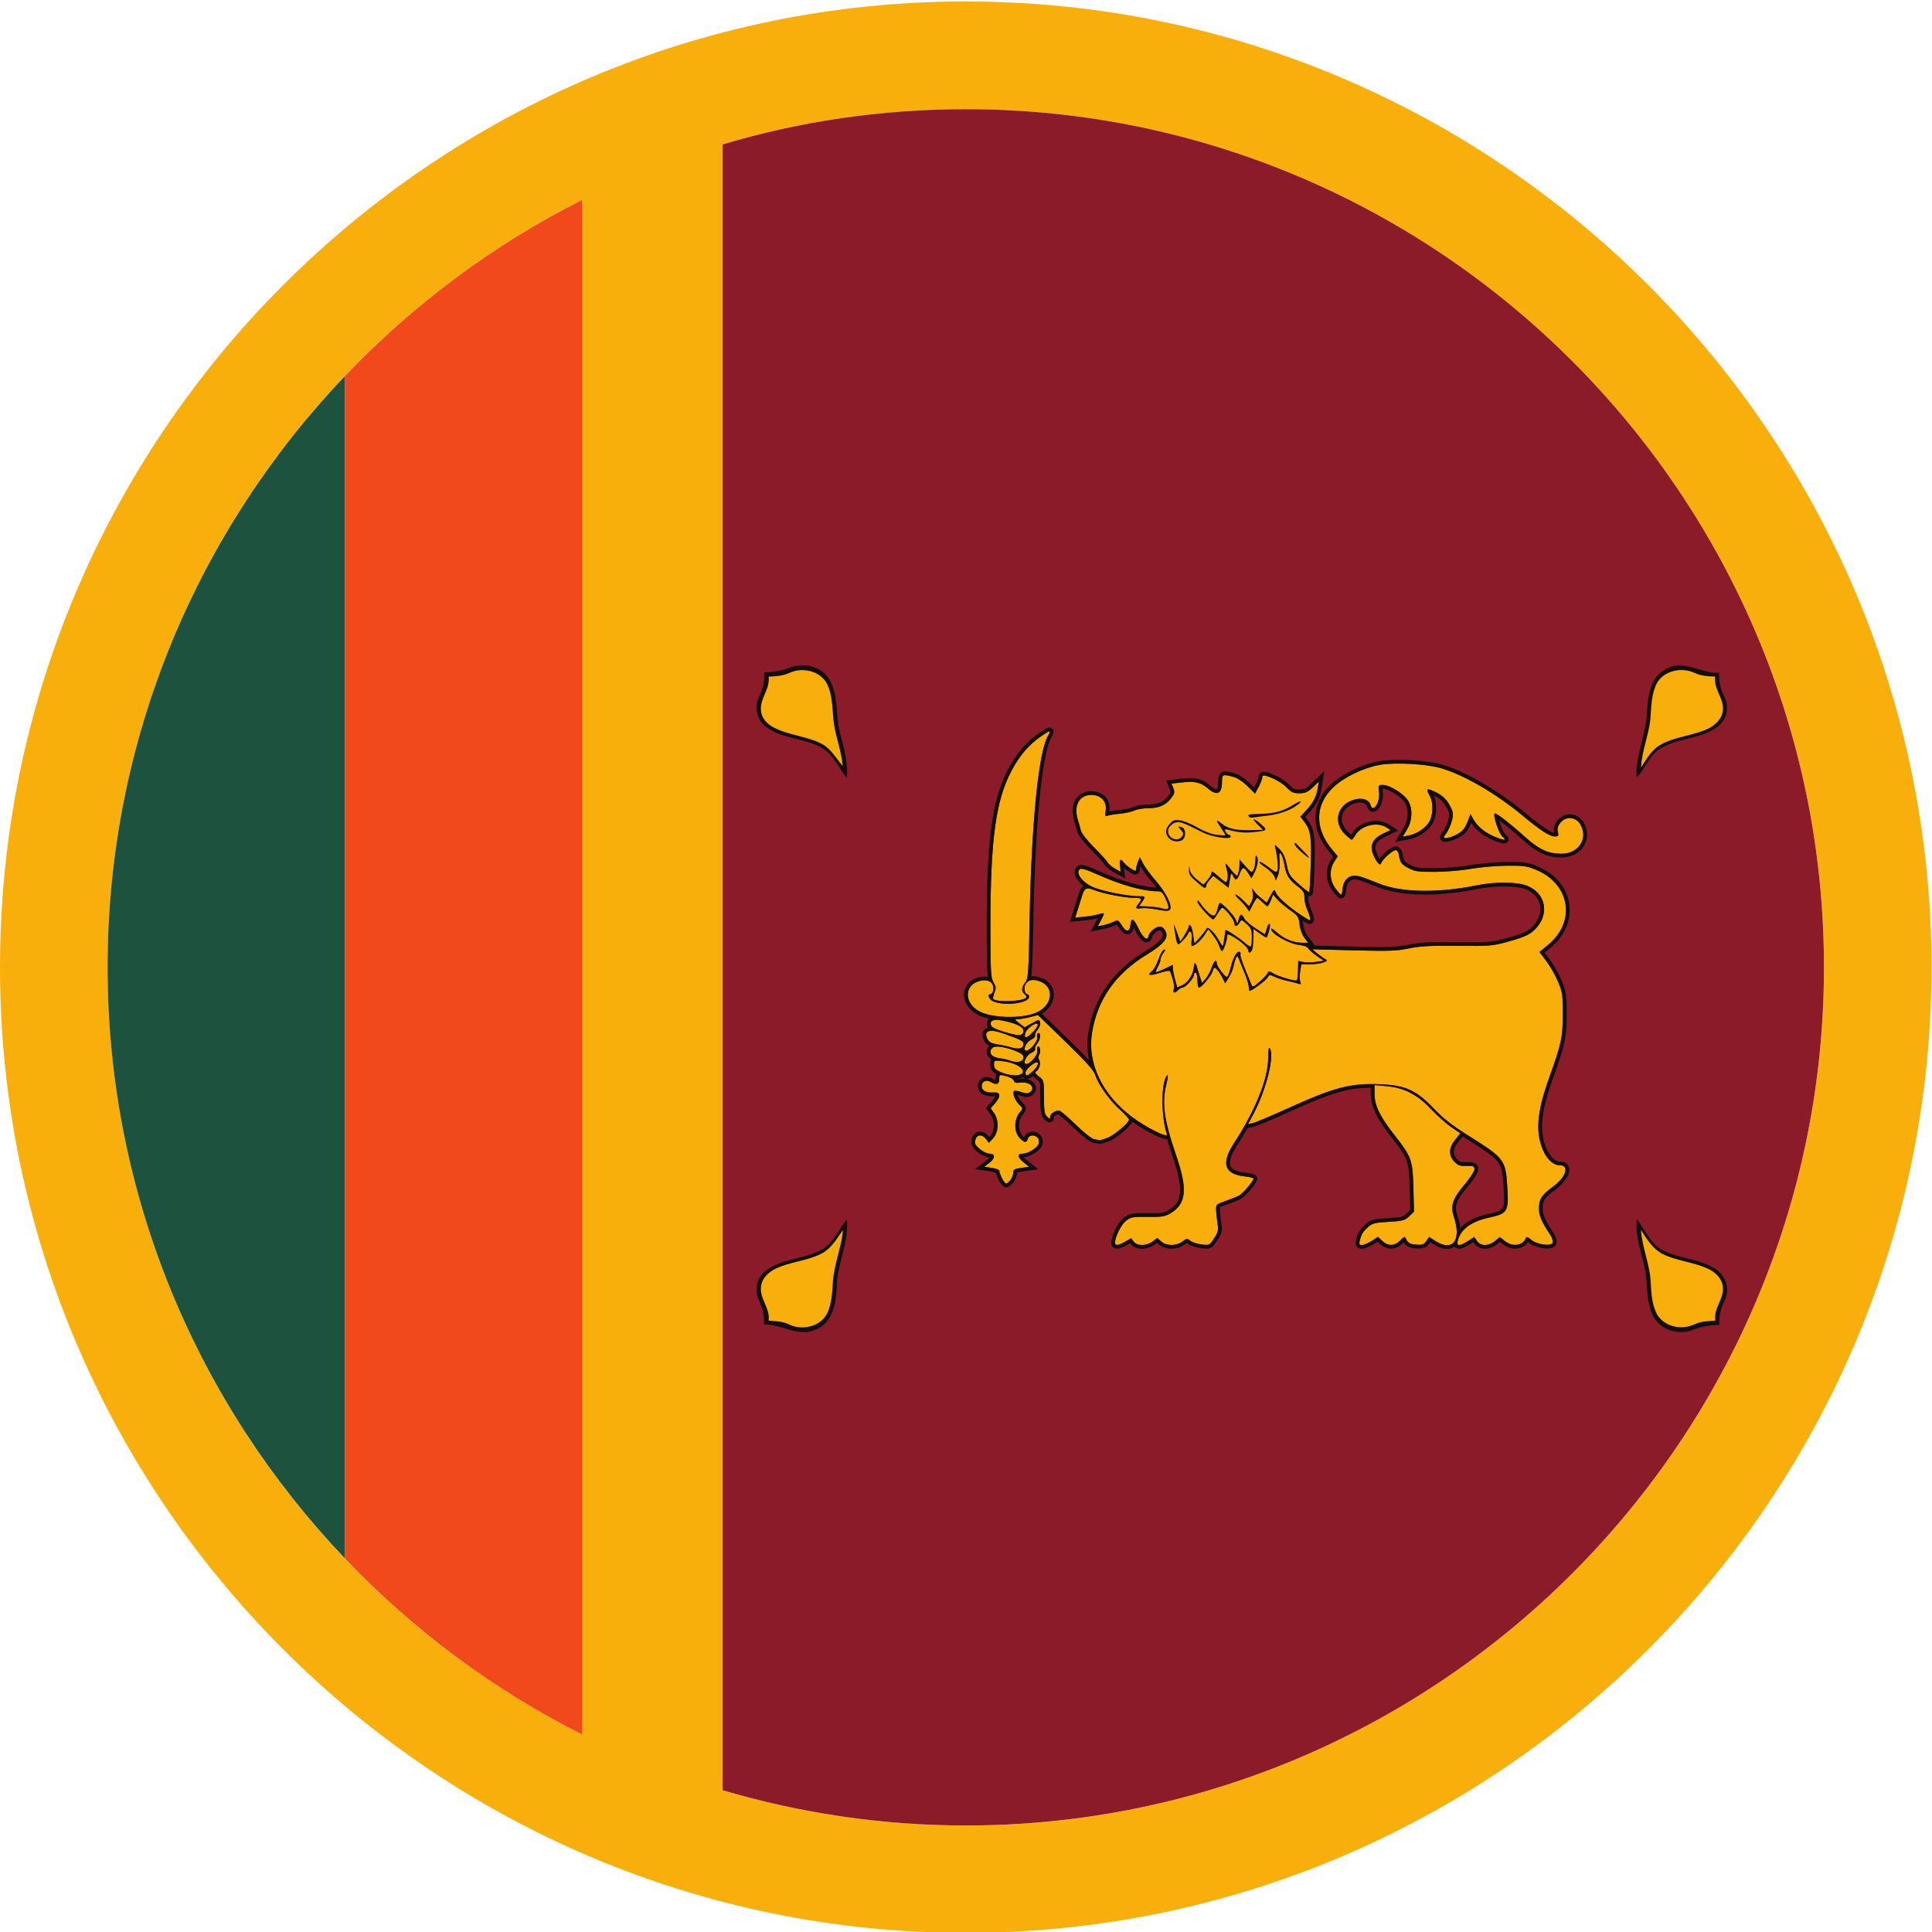 <?xml version="1.0" encoding="UTF-8" standalone="no"?>
<svg
   xmlns:dc="http://purl.org/dc/elements/1.1/"
   xmlns:cc="http://creativecommons.org/ns#"
   xmlns:rdf="http://www.w3.org/1999/02/22-rdf-syntax-ns#"
   xmlns:svg="http://www.w3.org/2000/svg"
   xmlns="http://www.w3.org/2000/svg"
   version="1.1"
   id="svg2"
   xml:space="preserve"
   width="42.667"
   height="42.667"
   viewBox="0 0 42.667 42.667"><defs
     id="defs6" /><g
     id="g10"
     transform="matrix(1.333,0,0,-1.333,0,42.667)"><g
       id="g12"
       transform="scale(0.1)"><path
         d="m 160,17.648 c -13.977,0 -27.496,2.07 -40.285,5.84 V 296.16 c 12.789,3.817 26.308,5.836 40.285,5.836 78.305,0 142.184,-63.848 142.184,-142.168 C 302.184,81.547 238.305,17.648 160,17.648 Z M 17.824,159.828 c 0,55.531 32.105,103.75 78.66,127.16 V 32.703 C 49.93,56.07 17.824,104.336 17.824,159.828 Z M 160,319.84 C 71.879,319.84 0,247.984 0,159.828 0,71.711 71.879,-0.145 160,-0.145 c 88.121,0 160,71.855 160,159.973 0,88.156 -71.879,160.012 -160,160.012"
         style="fill:#f9af0b;fill-opacity:1;fill-rule:nonzero;stroke:none"
         id="path14" /><path
         d="m 160,301.996 c -13.977,0 -27.496,-2.019 -40.285,-5.836 V 23.488 c 12.789,-3.769 26.308,-5.84 40.285,-5.84 78.305,0 142.184,63.898 142.184,142.18 0,78.32 -63.879,142.168 -142.184,142.168"
         style="fill:#8b1b29;fill-opacity:1;fill-rule:evenodd;stroke:none"
         id="path16" /><path
         d="M 57.168,61.859 V 257.813 C 32.824,232.277 17.824,197.766 17.824,159.828 c 0,-37.914 15,-72.437 39.344,-97.969"
         style="fill:#1d523e;fill-opacity:1;fill-rule:evenodd;stroke:none"
         id="path18" /><path
         d="M 57.168,257.813 V 61.859 C 68.453,50.023 81.738,40.105 96.484,32.703 V 286.988 C 81.738,279.57 68.453,269.652 57.168,257.813"
         style="fill:#f1491c;fill-opacity:1;fill-rule:evenodd;stroke:none"
         id="path20" /><path
         d="m 130.816,209.449 c 2.344,0.985 5.473,0.211 6.696,-2.133 1.429,-2.609 0.883,-5.683 1.609,-8.5 0.629,-2.5 1.414,-5.054 1.18,-7.664 -1.281,1.621 -2.137,3.758 -3.938,4.907 -2.894,1.769 -6.621,1.507 -9.383,3.543 -1.539,1.093 -2.089,3.226 -1.281,4.949 0.625,1.304 1.047,2.66 0.891,4.121 1.43,0.051 2.89,0.262 4.226,0.777"
         style="fill:#100f0d;fill-opacity:1;fill-rule:nonzero;stroke:none"
         id="path22" /><path
         d="m 275.992,209.23 c 2.899,1.7 5.793,-0.769 8.828,-0.617 -0.105,-1.449 0.309,-2.847 0.953,-4.195 0.778,-1.656 0.207,-3.676 -1.242,-4.758 -2.871,-2.129 -6.804,-1.762 -9.726,-3.785 -1.664,-1.133 -2.258,-3.262 -3.68,-4.609 -0.207,3.734 1.633,7.148 1.734,10.875 0.157,2.535 0.516,5.8 3.133,7.089"
         style="fill:#11100e;fill-opacity:1;fill-rule:nonzero;stroke:none"
         id="path24" /><path
         d="m 130.758,208.586 c 2.16,1.039 5.207,0.348 6.289,-1.867 1,-2.11 0.805,-4.524 1.152,-6.832 0.406,-2.27 1.207,-4.379 1.41,-6.696 -1.082,1.258 -1.933,2.817 -3.398,3.622 -2.484,1.312 -5.375,1.414 -7.871,2.671 -1.152,0.551 -2.188,1.555 -2.262,2.914 -0.226,1.957 1.563,3.567 1.262,5.586 1.129,0.047 2.332,0.098 3.418,0.602"
         style="fill:#f8af0c;fill-opacity:1;fill-rule:nonzero;stroke:none"
         id="path26" /><path
         d="m 274.605,207.074 c 1.258,1.961 4.106,2.5 6.165,1.512 1.078,-0.504 2.257,-0.555 3.394,-0.602 -0.328,-2.019 1.508,-3.629 1.258,-5.636 -0.106,-1.258 -1.129,-2.262 -2.188,-2.864 -2.492,-1.257 -5.382,-1.359 -7.847,-2.625 -1.61,-0.8 -2.563,-2.41 -3.5,-3.914 0.129,3.016 1.488,5.782 1.59,8.743 0.121,1.812 0.199,3.777 1.128,5.386"
         style="fill:#f8af0c;fill-opacity:1;fill-rule:nonzero;stroke:none"
         id="path28" /><path
         d="m 136.359,113.176 c 1.801,1.148 2.657,3.285 3.938,4.894 0.391,-3.855 -1.641,-7.39 -1.668,-11.254 -0.074,-2.652 -0.727,-5.941 -3.52,-7.031 -2.89,-1.305 -5.656,0.985 -8.57,0.836 0.207,1.395 -0.266,2.809 -0.836,4.109 -0.808,1.672 -0.262,3.86 1.281,4.903 2.758,2.031 6.485,1.824 9.375,3.543"
         style="fill:#11100e;fill-opacity:1;fill-rule:nonzero;stroke:none"
         id="path30" /><path
         d="m 272.707,108.535 c -0.312,3.227 -1.953,6.293 -1.508,9.559 1.297,-1.711 2.129,-3.836 3.996,-4.981 2.868,-1.664 6.446,-1.457 9.18,-3.379 1.531,-1.043 2.227,-3.222 1.426,-4.941 -0.649,-1.348 -1.063,-2.707 -0.957,-4.203 -1.508,-0.051 -2.965,-0.266 -4.34,-0.832 -2.367,-0.941 -5.457,-0.055 -6.629,2.328 -1.035,1.98 -0.934,4.32 -1.168,6.449"
         style="fill:#11100e;fill-opacity:1;fill-rule:nonzero;stroke:none"
         id="path32" /><path
         d="m 136.164,112.422 c 1.59,0.851 2.484,2.461 3.492,3.871 -0.25,-2.973 -1.527,-5.734 -1.679,-8.75 -0.102,-1.664 -0.204,-3.477 -0.93,-5.035 -1.109,-2.211 -4.129,-2.914 -6.289,-1.86 -1.086,0.551 -2.289,0.551 -3.418,0.649 0.301,2.016 -1.488,3.57 -1.262,5.586 0.074,1.211 1.012,2.211 2.063,2.82 2.515,1.352 5.507,1.402 8.023,2.719"
         style="fill:#f8af0c;fill-opacity:1;fill-rule:nonzero;stroke:none"
         id="path34" /><path
         d="m 271.867,116.293 c 0.957,-1.461 1.91,-3.07 3.52,-3.93 2.465,-1.258 5.355,-1.355 7.847,-2.609 1.059,-0.551 2.082,-1.563 2.188,-2.871 0.223,-2.016 -1.586,-3.57 -1.231,-5.586 -1.164,-0.098 -2.343,-0.098 -3.421,-0.594 -2.059,-1.008 -4.875,-0.508 -6.165,1.504 -0.929,1.609 -1.007,3.57 -1.128,5.379 -0.102,2.973 -1.411,5.734 -1.61,8.707"
         style="fill:#f8af0c;fill-opacity:1;fill-rule:nonzero;stroke:none"
         id="path36" /><path
         d="m 186.43,114.383 0.976,0.562 0.418,-0.562 c 0.559,-0.754 2.102,-0.746 3.125,0.015 l 0.781,0.582 0.657,-0.582 c 0.863,-0.765 2.472,-0.765 3.5,-0.003 0.718,0.535 0.816,0.546 1.293,0.14 0.285,-0.246 1.117,-0.519 1.847,-0.613 1.321,-0.176 1.34,-0.164 2.114,0.992 0.648,0.973 0.75,1.363 0.593,2.305 -0.101,0.625 -0.211,1.629 -0.246,2.234 -0.054,1.09 -0.05,1.098 1.539,1.652 0.879,0.305 1.899,0.715 2.262,0.911 0.637,0.343 2.391,2.402 2.391,2.808 0,0.106 -0.688,0.274 -1.524,0.367 -3.328,0.372 -3.89,2.161 -1.726,5.481 3.527,5.414 5.656,10.683 5.672,14.043 0.003,1.5 0.089,2.004 0.285,1.68 0.785,-1.336 -0.625,-6.93 -2.766,-10.946 l -0.859,-1.621 0.82,0.192 c 0.453,0.105 3.109,1.226 5.906,2.492 7.657,3.465 10.285,4.144 15.239,3.937 4.148,-0.176 5.918,-0.984 8.847,-4.058 1.551,-1.629 3.047,-2.793 5.781,-4.504 5.829,-3.649 6.075,-3.965 6.352,-8.254 0.277,-4.348 0.141,-4.586 -3.148,-5.313 -2.809,-0.621 -4.571,-1.929 -5.043,-3.75 -0.254,-0.972 0.277,-1 1.695,-0.09 l 1.039,0.668 0.461,-0.668 c 0.605,-0.875 1.894,-0.878 2.969,-0.007 l 0.808,0.66 0.828,-0.66 c 1.286,-1.024 2.993,-0.774 3.477,0.507 0.094,0.247 0.34,0.165 0.84,-0.269 0.941,-0.816 3.347,-1.164 3.605,-0.523 0.102,0.242 -0.09,0.847 -0.418,1.343 -1.398,2.098 -1.84,3.102 -1.855,4.242 -0.027,1.59 0.449,2.36 2.258,3.653 2.195,1.57 2.875,3.597 1.203,3.597 -1.031,0 -2.071,0.911 -2.735,2.399 -1.347,3.019 -1.082,6.402 0.942,12.039 2.055,5.719 2.281,6.773 2.289,10.602 0.008,3.093 -0.07,3.628 -0.774,5.324 -0.429,1.039 -1.304,2.582 -1.941,3.433 l -1.156,1.543 1.484,1.235 c 4.539,3.761 3.613,9.914 -1.851,12.289 -1.676,0.722 -2.09,0.789 -5.024,0.769 -1.758,-0.011 -4.437,-0.246 -5.953,-0.515 -1.551,-0.278 -4.168,-0.496 -5.965,-0.504 -2.855,-0.012 -3.34,0.058 -4.441,0.644 -1.149,0.61 -1.344,0.899 -1.571,2.313 -0.042,0.289 -0.246,0.578 -0.449,0.64 -0.39,0.125 -2.191,-1.441 -2.457,-2.132 -0.133,-0.34 -0.238,-0.321 -0.625,0.136 -0.258,0.305 -0.613,1 -0.797,1.547 -0.453,1.375 0.106,2.406 1.723,3.184 l 1.258,0.597 -0.742,0.461 c -1.528,0.946 -4.125,0.297 -5.063,-1.265 -0.265,-0.442 -0.558,-0.805 -0.644,-0.805 -0.09,-0.004 -0.594,0.422 -1.125,0.938 -1.969,1.925 -1.293,4.777 1.347,5.648 1.407,0.465 2.649,0.109 2.91,-0.828 0.395,-1.434 1.625,0.449 1.403,2.148 -0.145,1.133 -0.125,1.172 0.66,1.172 1.086,0 3.398,-1.43 4.117,-2.539 0.832,-1.293 0.77,-3.328 -0.144,-4.844 l -0.719,-1.191 0.941,0.191 c 1.375,0.274 2.715,1.129 3.395,2.168 0.715,1.098 0.793,3.235 0.156,4.387 -0.613,1.117 -0.543,1.297 0.367,0.918 1.547,-0.641 2.375,-1.352 2.992,-2.562 0.563,-1.094 0.59,-1.368 0.289,-2.504 -0.187,-0.704 -0.601,-1.625 -0.921,-2.055 -0.5,-0.664 -0.516,-0.774 -0.122,-0.774 0.743,0 2.293,0.7 2.84,1.286 0.282,0.297 0.684,1.023 0.903,1.621 l 0.394,1.078 0.453,-0.824 c 0.645,-1.164 1.891,-2.211 3.414,-2.864 1.633,-0.703 2.317,-0.742 1.461,-0.086 -0.578,0.442 -1.64,3.563 -1.316,3.868 0.187,0.179 2.41,-1.532 4.945,-3.805 2.399,-2.156 3.906,-2.863 6.114,-2.863 2.816,0 4.453,2.453 3.187,4.769 -0.738,1.352 -2.383,1.539 -3.344,0.383 -0.441,-0.531 -0.562,-0.957 -0.433,-1.516 0.16,-0.683 0.097,-0.773 -0.524,-0.773 -0.82,0 -2.433,1.047 -5.297,3.437 -4.371,3.645 -9.679,6.735 -13.511,7.864 -2.461,0.726 -7.715,1.008 -10.215,0.55 -2.707,-0.496 -5.906,-2.042 -7.653,-3.703 -3.089,-2.937 -3.136,-6.847 -0.128,-10.406 l 0.863,-1.019 -0.586,-0.907 c -0.848,-1.32 -0.774,-3.093 0.18,-4.398 0.421,-0.578 0.847,-1.051 0.945,-1.047 0.098,0 0.207,0.367 0.238,0.82 0.086,1.145 0.574,1.91 1.418,2.215 0.762,0.274 1.25,0.145 4.723,-1.242 3.656,-1.461 9.668,-1.559 16.058,-0.27 3.133,0.633 6.829,0.594 8.454,-0.085 2.976,-1.247 3.667,-4.497 1.476,-6.961 -0.945,-1.067 -1.859,-1.5 -4.93,-2.344 -2.336,-0.641 -2.89,-0.684 -8.199,-0.629 -4.539,0.043 -6.168,-0.043 -8.019,-0.43 -2.008,-0.418 -3.246,-0.461 -9.153,-0.312 l -6.828,0.172 0.758,-0.629 c 0.418,-0.344 1.004,-0.77 1.309,-0.942 0.515,-0.297 0.496,-0.336 -0.27,-0.617 -0.449,-0.168 -1.445,-0.305 -2.219,-0.305 h -1.398 l -0.192,-1.191 c -0.101,-0.652 -0.093,-1.418 0.02,-1.699 0.168,-0.41 0.105,-0.469 -0.328,-0.313 -0.297,0.11 -1.117,0.317 -1.824,0.469 -0.711,0.148 -1.664,0.457 -2.121,0.68 -0.766,0.375 -0.852,0.367 -1.137,-0.133 -0.25,-0.449 -2.625,-2.215 -2.973,-2.215 -0.055,0 -0.129,0.34 -0.16,0.758 -0.031,0.414 -0.375,1.5 -0.762,2.406 -0.386,0.906 -0.789,1.899 -0.894,2.199 -0.16,0.457 -0.235,0.481 -0.43,0.141 -0.129,-0.227 -0.316,-0.848 -0.418,-1.379 -0.098,-0.527 -0.457,-1.387 -0.793,-1.91 l -0.609,-0.949 -0.391,0.812 c -0.418,0.871 -1.113,1.774 -1.363,1.774 -0.086,0 -0.231,-0.278 -0.324,-0.618 -0.192,-0.71 -1.84,-2.683 -2.243,-2.683 -0.144,0 -0.265,0.555 -0.265,1.238 0,0.68 -0.133,1.238 -0.293,1.238 -0.16,0 -0.289,-0.175 -0.289,-0.39 0,-0.528 -1.406,-2.086 -1.879,-2.086 -0.207,0 -0.539,-0.188 -0.738,-0.414 -0.52,-0.59 -0.942,-0.508 -0.723,0.14 0.102,0.305 0.035,1.02 -0.148,1.582 -0.184,0.567 -0.379,1.168 -0.434,1.34 -0.07,0.211 -0.574,0.157 -1.641,-0.187 -1.726,-0.551 -2.3,-0.453 -1.418,0.242 0.328,0.254 0.821,1.133 1.098,1.953 0.277,0.82 0.691,1.551 0.914,1.617 0.313,0.098 0.297,-0.019 -0.074,-0.519 -0.262,-0.36 -0.481,-0.836 -0.481,-1.071 0,-0.23 -0.199,-0.777 -0.441,-1.218 -0.242,-0.438 -0.395,-0.84 -0.336,-0.895 0.055,-0.051 0.711,0.199 1.457,0.555 l 1.356,0.652 0.007,-0.582 c 0,-0.32 0.164,-1.164 0.364,-1.875 l 0.355,-1.297 0.922,0.426 c 0.945,0.434 1.84,1.981 1.84,3.18 0,0.59 0.34,0.5 0.476,-0.129 0.043,-0.184 0.254,-0.879 0.473,-1.543 l 0.402,-1.203 0.629,0.761 c 0.348,0.418 0.785,1.239 0.969,1.825 0.32,1.015 0.828,1.449 0.828,0.715 0,-0.532 1.449,-2.438 1.727,-2.274 0.136,0.078 0.406,0.793 0.597,1.59 0.407,1.652 1.055,2.777 1.469,2.535 0.156,-0.094 0.215,-0.269 0.137,-0.394 -0.082,-0.125 0.25,-1.2 0.738,-2.387 0.492,-1.192 0.984,-2.387 1.094,-2.66 0.18,-0.442 0.34,-0.379 1.39,0.55 0.653,0.575 1.247,1.223 1.317,1.434 0.109,0.32 0.254,0.309 0.863,-0.07 0.856,-0.531 3.727,-1.383 3.949,-1.172 0.082,0.078 0.168,0.832 0.192,1.676 l 0.035,1.531 0.824,-0.172 c 0.457,-0.094 1.41,-0.086 2.125,0.016 l 1.297,0.183 -1.156,0.793 c -0.637,0.434 -1.278,1 -1.43,1.25 -0.156,0.274 -0.723,0.5 -1.363,0.555 -1.731,0.148 -4.801,1.867 -4.801,2.691 0,0.157 0.426,-0.105 0.945,-0.582 1.153,-1.054 2.754,-1.718 4.153,-1.718 h 1.043 l -0.645,0.859 c -0.371,0.496 -0.707,1.434 -0.785,2.203 -0.125,1.231 -0.254,1.426 -1.539,2.32 -0.77,0.536 -1.727,1.34 -2.121,1.786 l -0.723,0.808 -0.367,-0.961 c -0.203,-0.527 -0.449,-0.965 -0.547,-0.965 -0.101,0 -0.488,0.313 -0.863,0.692 -0.379,0.375 -0.762,0.683 -0.852,0.683 -0.093,-0.004 -0.426,-0.511 -0.738,-1.132 l -0.57,-1.129 -0.446,0.652 c -0.242,0.355 -0.816,0.988 -1.273,1.406 -0.457,0.414 -0.699,0.754 -0.535,0.754 0.164,0 0.73,-0.43 1.258,-0.961 l 0.957,-0.965 0.39,0.707 c 0.235,0.418 0.321,1.063 0.215,1.582 -0.152,0.758 -0.133,0.801 0.16,0.329 0.184,-0.305 0.746,-0.883 1.246,-1.29 l 0.91,-0.742 0.629,1.153 c 0.629,1.148 0.633,1.148 0.918,0.464 0.379,-0.914 3.137,-3.175 5.481,-4.496 0.363,-0.203 0.211,0.496 -0.457,2.106 -0.18,0.426 -0.321,1.195 -0.321,1.707 0,0.762 -0.222,1.101 -1.195,1.84 -1.402,1.07 -1.855,1.828 -2.121,3.554 -0.109,0.696 -0.355,1.473 -0.547,1.727 -0.289,0.371 -0.336,0.16 -0.258,-1.133 0.051,-0.875 -0.062,-1.961 -0.254,-2.414 l -0.343,-0.828 -0.27,0.687 c -0.148,0.379 -0.797,1.04 -1.445,1.465 -0.652,0.426 -1.106,0.844 -1.016,0.934 0.094,0.086 0.762,-0.301 1.485,-0.863 1.101,-0.856 1.347,-0.95 1.5,-0.571 0.179,0.442 0,2.367 -0.348,3.715 -0.172,0.672 -0.156,0.668 0.672,-0.16 0.609,-0.613 0.949,-1.344 1.211,-2.613 0.332,-1.617 0.5,-1.887 1.996,-3.2 0.898,-0.789 1.68,-1.39 1.738,-1.335 0.055,0.054 0.168,2.093 0.25,4.531 0.156,4.676 -0.019,5.789 -1.144,7.234 l -0.578,0.742 0.906,0.981 c 1.187,1.281 1.734,2.305 1.969,3.707 l 0.191,1.137 -1.024,-0.973 c -0.843,-0.793 -1.242,-0.973 -2.218,-0.973 -0.961,0 -1.34,0.164 -1.989,0.856 -0.781,0.832 -2.16,1.629 -3.488,2.019 -0.492,0.145 -0.656,0.082 -0.656,-0.25 0,-0.246 -0.27,-0.945 -0.602,-1.562 l -0.601,-1.117 -1.262,1.246 c -0.773,0.765 -1.691,1.363 -2.375,1.543 -1.746,0.457 -1.84,0.41 -1.84,-0.887 0,-1.977 -0.844,-2.344 -2.359,-1.031 -1.156,1 -2.113,1.218 -4.305,0.976 l -1.695,-0.187 0.305,-0.762 c 0.253,-0.641 0.199,-0.91 -0.348,-1.633 -0.883,-1.176 -2.031,-1.683 -3.801,-1.683 -0.816,0 -1.836,-0.172 -2.266,-0.375 -0.433,-0.207 -1.503,-0.446 -2.382,-0.532 -0.879,-0.082 -1.817,-0.23 -2.082,-0.332 -0.418,-0.156 -0.461,-0.027 -0.328,0.918 0.203,1.45 -0.809,2.52 -2.387,2.52 -2.047,0 -2.988,-1.832 -2.188,-4.246 0.153,-0.465 0.356,-1.196 0.45,-1.629 0.093,-0.445 1.015,-1.633 2.144,-2.762 1.09,-1.09 2.117,-2.223 2.285,-2.519 0.172,-0.297 0.731,-0.77 1.242,-1.055 l 0.934,-0.52 -0.121,1 c -0.137,1.098 0.101,1.27 0.687,0.496 0.207,-0.277 0.739,-0.722 1.176,-0.996 0.695,-0.425 0.801,-0.433 0.801,-0.062 0,0.234 0.141,0.773 0.312,1.199 l 0.317,0.774 0.543,-1.051 c 0.301,-0.582 1.273,-1.899 2.164,-2.93 1.726,-2 2.777,-4.234 2.234,-4.746 -0.218,-0.211 -0.816,-0.195 -2.051,0.055 -0.957,0.191 -2.14,0.293 -2.628,0.226 -1,-0.14 -1.079,-0.012 -0.465,0.758 0.648,0.813 0.547,0.949 -0.731,0.949 -1.472,0 -5.136,0.707 -6.543,1.262 -1.367,0.543 -1.683,0.406 -2.086,-0.891 -0.179,-0.582 -0.511,-1.64 -0.734,-2.347 l -0.41,-1.289 1.48,0.14 c 0.813,0.078 1.86,0.258 2.325,0.399 0.464,0.136 0.89,0.211 0.941,0.164 0.051,-0.051 -0.156,-0.555 -0.461,-1.121 l -0.555,-1.032 0.922,0.192 c 0.508,0.101 1.27,0.355 1.695,0.558 0.743,0.36 0.801,0.332 1.383,-0.601 0.719,-1.156 1.293,-1.11 1.422,0.113 0.133,1.266 0.547,1.078 1.328,-0.598 0.754,-1.609 1.535,-2.175 1.688,-1.222 0.047,0.316 0.453,0.832 0.898,1.144 0.903,0.637 1.578,0.446 1.969,-0.55 0.402,-1.032 -0.496,-2.094 -3.109,-3.676 -5.235,-3.172 -8.278,-7.512 -9.145,-13.043 -0.781,-4.988 1.664,-10.145 6.574,-13.848 2.348,-1.769 6.078,-3.64 5.84,-2.926 -1.004,3.028 -0.973,8.813 0.059,9.786 0.152,0.148 0.101,-0.458 -0.117,-1.34 -0.821,-3.293 -0.465,-5.914 1.632,-12.063 1.895,-5.558 1.633,-7.937 -1.05,-9.508 -0.864,-0.504 -1.418,-0.586 -3.735,-0.558 -2.515,0.031 -2.789,-0.02 -3.594,-0.664 -0.785,-0.625 -1.796,-2.672 -1.796,-3.625 0,-0.52 0.574,-0.453 1.703,0.203 v 0"
         style="fill:#f9af0b;fill-opacity:1;fill-rule:nonzero;stroke:none"
         id="path38" /><path
         d="m 227.246,114.492 1.055,0.68 0.715,-0.68 c 0.937,-0.887 2.035,-0.867 2.937,0.055 0.395,0.402 0.746,0.68 0.785,0.617 0.039,-0.059 0.215,-0.355 0.391,-0.66 0.223,-0.383 0.68,-0.574 1.508,-0.633 0.996,-0.07 1.265,0.024 1.66,0.598 l 0.473,0.683 1.039,-0.668 c 2.839,-1.828 4.355,0.09 3.086,3.907 -0.645,1.941 -0.29,3.031 1.793,5.5 0.875,1.043 1.593,2.156 1.597,2.472 0,0.504 -0.164,0.575 -1.332,0.551 -1.117,-0.023 -1.445,0.098 -2.035,0.742 -0.957,1.055 -0.898,2.262 0.172,3.602 l 0.855,1.07 -1.519,1.027 c -0.832,0.567 -2.336,1.907 -3.34,2.977 -2.258,2.406 -4.477,3.547 -7.402,3.805 l -1.961,0.176 0.004,-1.485 c 0.003,-1.91 0.902,-3.75 3.347,-6.863 2.785,-3.543 2.981,-4.09 3.09,-8.719 l 0.098,-3.91 -0.805,-0.766 c -0.73,-0.691 -1.059,-0.781 -3.406,-0.914 -2.235,-0.129 -2.703,-0.246 -3.36,-0.828 -0.871,-0.769 -1.132,-1.187 -1.402,-2.254 -0.156,-0.625 -0.094,-0.758 0.356,-0.758 0.3,0 1.019,0.305 1.601,0.676 v 0"
         style="fill:#f9af0b;fill-opacity:1;fill-rule:nonzero;stroke:none"
         id="path40" /><path
         d="m 167.422,124.609 c 0.25,0.336 0.449,0.879 0.449,1.207 0,0.493 0.223,0.625 1.313,0.782 l 1.304,0.183 -0.871,0.696 c -1.035,0.828 -1.133,1.472 -0.219,1.472 0.911,0 2.454,0.946 2.688,1.645 0.105,0.328 0.039,0.761 -0.156,0.984 -0.512,0.582 -1.469,0.492 -1.649,-0.152 -0.191,-0.692 -0.511,-0.696 -1.238,-0.004 -1.094,1.031 -1.117,3.176 -0.051,4.426 0.504,0.586 0.5,0.625 -0.144,1.234 -0.688,0.652 -1.18,1.945 -0.856,2.254 0.102,0.098 0.649,0.019 1.211,-0.176 0.801,-0.273 1.113,-0.277 1.445,-0.019 0.997,0.785 -0.085,1.797 -1.683,1.574 -0.645,-0.09 -0.914,0 -1.004,0.332 -0.07,0.254 -0.637,0.586 -1.27,0.746 -1.132,0.285 -1.14,0.281 -1.14,-0.496 0,-0.859 -0.492,-1.02 -1.418,-0.473 -0.758,0.449 -1.488,0.102 -1.488,-0.703 0,-0.75 0.753,-1.121 2.105,-1.031 1.035,0.066 1.074,-0.707 0.09,-1.813 l -0.707,-0.797 0.558,-0.808 c 0.832,-1.192 0.762,-3.176 -0.144,-4.16 l -0.711,-0.774 -0.469,0.621 c -0.648,0.86 -1.535,0.801 -1.777,-0.117 -0.16,-0.601 -0.031,-0.875 0.723,-1.512 0.507,-0.429 1.246,-0.781 1.64,-0.781 0.985,0 0.945,-0.769 -0.074,-1.551 l -0.801,-0.613 1.235,-0.191 c 0.679,-0.106 1.238,-0.301 1.238,-0.438 0,-0.527 0.855,-2.16 1.129,-2.16 0.16,0 0.492,0.277 0.742,0.613 v 0"
         style="fill:#f9af0b;fill-opacity:1;fill-rule:nonzero;stroke:none"
         id="path42" /><path
         d="m 183.5,131.578 c 1.121,0.442 3.551,2.496 3.551,3.008 0,0.156 -0.672,0.894 -1.492,1.637 -1.723,1.558 -3.598,4.183 -4.082,5.722 -0.254,0.797 -1.481,2.168 -4.926,5.516 l -4.59,4.449 -1.32,-0.336 c -0.727,-0.183 -1.618,-0.34 -1.973,-0.344 -0.617,-0.011 -0.605,-0.046 0.215,-0.679 l 0.863,-0.668 1.211,0.672 c 1.172,0.652 1.215,0.656 1.359,0.129 0.086,-0.305 -0.097,-0.836 -0.421,-1.227 -0.317,-0.379 -0.497,-0.809 -0.399,-0.957 0.094,-0.145 -0.207,-0.449 -0.672,-0.68 -0.859,-0.422 -1.461,-1.808 -0.777,-1.808 0.609,0 1.957,1.664 1.805,2.226 -0.082,0.289 -0.043,0.582 0.082,0.657 0.527,0.308 0.496,-0.997 -0.039,-1.641 -0.317,-0.379 -0.497,-0.809 -0.399,-0.953 0.094,-0.149 -0.207,-0.453 -0.672,-0.68 -0.855,-0.422 -1.461,-1.812 -0.785,-1.812 0.66,0 1.984,1.589 1.82,2.183 -0.086,0.313 -0.05,0.629 0.075,0.703 0.355,0.207 0.546,-0.824 0.246,-1.332 -0.16,-0.269 -0.157,-0.636 0.004,-0.929 0.296,-0.532 -0.004,-1.551 -0.543,-1.868 -0.235,-0.136 -0.078,-0.406 0.488,-0.828 0.812,-0.617 0.828,-0.679 0.828,-3.394 0,-2.27 0.094,-2.856 0.508,-3.25 0.469,-0.446 0.512,-0.446 0.512,-0.02 0,0.461 0.812,1.031 1.48,1.031 0.195,0 1.426,-1.042 2.731,-2.312 1.312,-1.281 2.683,-2.371 3.074,-2.441 0.386,-0.071 0.804,-0.141 0.929,-0.164 0.125,-0.02 0.715,0.156 1.309,0.39 v 0"
         style="fill:#f9af0b;fill-opacity:1;fill-rule:nonzero;stroke:none"
         id="path44" /><path
         d="m 169.473,142.555 c 0,0.73 -1.508,1.511 -3.317,1.715 -1.457,0.164 -1.476,0.152 -1.476,-0.575 0,-0.601 0.226,-0.84 1.23,-1.277 1.617,-0.703 3.563,-0.629 3.563,0.137 v 0"
         style="fill:#f9af0b;fill-opacity:1;fill-rule:nonzero;stroke:none"
         id="path46" /><path
         d="m 171.125,142.621 c 0.734,0.668 1.086,1.461 0.641,1.461 -0.508,0 -1.86,-1.211 -1.86,-1.668 0,-0.715 0.25,-0.672 1.219,0.207 v 0"
         style="fill:#f9af0b;fill-opacity:1;fill-rule:nonzero;stroke:none"
         id="path48" /><path
         d="m 169.559,144.785 c 0.058,0.41 -0.196,0.688 -0.961,1.031 -1.649,0.747 -3.621,1.09 -4.098,0.719 -0.875,-0.687 -0.293,-1.613 1.121,-1.777 0.57,-0.067 1.344,-0.242 1.719,-0.387 1.086,-0.422 2.121,-0.23 2.219,0.414"
         style="fill:#f9af0b;fill-opacity:1;fill-rule:nonzero;stroke:none"
         id="path50" /><path
         d="m 169.559,146.992 c 0.086,0.59 -0.289,0.801 -3.364,1.883 -2.293,0.809 -3.308,0.426 -2.574,-0.965 0.254,-0.484 0.684,-0.707 1.645,-0.851 0.714,-0.11 1.691,-0.317 2.172,-0.465 1.281,-0.399 2.019,-0.258 2.121,0.398 v 0"
         style="fill:#f9af0b;fill-opacity:1;fill-rule:nonzero;stroke:none"
         id="path52" /><path
         d="m 171.098,149.066 c 0.461,0.469 0.84,1.024 0.84,1.231 0,0.676 -1.829,-0.52 -2.063,-1.344 -0.281,-0.992 0.172,-0.949 1.223,0.113 v 0"
         style="fill:#f9af0b;fill-opacity:1;fill-rule:nonzero;stroke:none"
         id="path54" /><path
         d="m 169.559,149.203 c 0.097,0.672 -1.016,1.277 -3.207,1.742 -1.61,0.344 -2.321,0.149 -2.2,-0.597 0.067,-0.41 0.602,-0.707 2.121,-1.184 2.434,-0.758 3.165,-0.75 3.286,0.039 v 0"
         style="fill:#f9af0b;fill-opacity:1;fill-rule:nonzero;stroke:none"
         id="path56" /><path
         d="m 171.703,152.324 c 2.809,1.25 3.051,4.406 0.402,5.235 -1.101,0.343 -1.8,0.16 -2.222,-0.586 -0.324,-0.571 -0.11,-1.61 0.332,-1.61 0.148,0 0.273,-0.191 0.273,-0.425 0,-1.094 -4.293,-1.59 -6.05,-0.7 -0.622,0.313 -0.887,1.125 -0.375,1.125 0.386,0 0.652,0.828 0.453,1.414 -0.266,0.801 -1.071,1.078 -2.239,0.774 -2.632,-0.692 -2.558,-3.785 0.121,-5.098 2.2,-1.078 7.02,-1.144 9.305,-0.129 v 0"
         style="fill:#f9af0b;fill-opacity:1;fill-rule:nonzero;stroke:none"
         id="path58" /><path
         d="m 169.953,154.75 c 0.164,0.156 0.094,0.391 -0.18,0.605 -0.597,0.469 -0.566,1.168 0.09,1.969 0.492,0.602 0.555,1.5 0.723,10.563 0.293,15.617 1.453,27.367 2.984,30.183 0.61,1.121 0.524,1.125 -1.05,0.055 -2.032,-1.379 -3.575,-3.176 -4.942,-5.75 -2.586,-4.859 -3.484,-11.395 -3.484,-25.344 0,-7.922 0.054,-8.961 0.508,-9.703 0.425,-0.707 0.449,-0.969 0.148,-1.726 -0.195,-0.489 -0.281,-0.957 -0.195,-1.039 0.578,-0.547 4.781,-0.403 5.398,0.187 v 0"
         style="fill:#f9af0b;fill-opacity:1;fill-rule:nonzero;stroke:none"
         id="path60" /><path
         d="m 193.566,169.645 c 0.086,0.136 -0.109,0.816 -0.433,1.511 -0.508,1.09 -0.711,1.27 -1.438,1.27 -2.265,0 -5.91,1.012 -9.664,2.687 -2.172,0.965 -2.922,1.188 -3.179,0.942 -0.664,-0.629 0.437,-2.121 2.148,-2.903 1.516,-0.695 5.75,-1.55 7.684,-1.55 1.121,0 1.148,-0.051 0.507,-0.973 l -0.468,-0.68 1.269,-0.031 c 0.696,-0.02 1.66,-0.129 2.141,-0.242 1.246,-0.301 1.258,-0.301 1.433,-0.031 v 0"
         style="fill:#f9af0b;fill-opacity:1;fill-rule:nonzero;stroke:none"
         id="path62" /><path
         d="m 206.805,162.605 c 0,0.407 -1.188,1.5 -2.387,2.204 -0.941,0.554 -1.098,0.57 -1.102,0.121 -0.003,-0.688 -0.613,-2.41 -0.851,-2.41 -0.137,0 -0.336,0.335 -0.445,0.75 -0.11,0.41 -0.567,1.218 -1.016,1.8 l -0.816,1.051 -0.637,-0.973 c -0.594,-0.91 -1.625,-1.804 -2.082,-1.804 -0.11,0 -0.129,0.48 -0.047,1.066 0.09,0.637 0.023,1.141 -0.172,1.254 -0.18,0.106 -0.324,0.07 -0.324,-0.078 0,-0.344 -1.43,-1.965 -1.731,-1.965 -0.125,0 -0.297,0.465 -0.386,1.031 -0.09,0.567 -0.239,1.465 -0.336,1.996 -0.094,0.528 0.109,0.168 0.453,-0.8 l 0.625,-1.758 0.687,1.07 c 0.375,0.594 0.688,1.238 0.688,1.434 0,0.199 0.129,0.289 0.285,0.195 0.152,-0.09 0.367,-0.801 0.477,-1.574 l 0.199,-1.414 0.754,0.828 c 0.414,0.457 0.902,1.066 1.082,1.355 0.32,0.516 0.34,0.516 0.972,-0.023 0.36,-0.305 0.907,-1.027 1.223,-1.609 0.312,-0.582 0.609,-1.016 0.664,-0.965 0.051,0.054 0.164,0.652 0.254,1.336 0.09,0.679 0.168,1.261 0.176,1.293 0.047,0.168 2.273,-1.282 3.101,-2.016 0.528,-0.469 1.032,-0.789 1.117,-0.711 0.086,0.082 0.157,0.777 0.157,1.547 0,1.195 -0.125,1.512 -0.856,2.168 -0.84,0.75 -0.863,0.754 -1.172,0.203 -0.406,-0.711 -0.879,-0.723 -0.879,-0.019 0,0.511 -1.585,2.488 -1.996,2.488 -0.109,0 -0.441,-0.434 -0.742,-0.965 -0.301,-0.531 -0.625,-0.961 -0.722,-0.961 -0.407,0.004 -2.641,2.492 -2.641,2.941 0,0.36 0.152,0.27 0.543,-0.328 0.301,-0.457 0.894,-1.133 1.32,-1.508 0.871,-0.757 1.188,-0.574 1.524,0.887 0.093,0.418 0.261,0.758 0.367,0.758 0.371,0 2.316,-2.066 2.594,-2.754 l 0.273,-0.687 0.207,0.757 c 0.254,0.926 0.535,0.961 0.941,0.118 0.168,-0.356 1.008,-1.086 1.864,-1.629 l 1.554,-0.992 0.313,0.996 c 0.172,0.546 0.398,0.859 0.504,0.699 0.156,-0.242 -0.246,-1.891 -0.551,-2.246 -0.047,-0.051 -0.551,0.242 -1.117,0.652 l -1.039,0.75 -0.004,-1.34 c 0,-0.738 -0.082,-1.621 -0.18,-1.961 -0.187,-0.664 -0.687,-0.851 -0.687,-0.258 v 0"
         style="fill:#100f0d;fill-opacity:1;fill-rule:nonzero;stroke:none"
         id="path64" /><path
         d="m 199.059,173.285 c -1.848,1.543 -2.129,1.895 -2.086,2.625 l 0.043,0.781 0.121,-0.753 c 0.066,-0.438 0.558,-1.094 1.179,-1.579 l 1.063,-0.828 0.652,0.754 c 0.36,0.414 0.657,0.906 0.664,1.098 0.016,0.492 0.102,0.453 1.352,-0.633 1.113,-0.965 1.129,-0.969 1.297,-0.344 0.09,0.348 0.058,1.004 -0.074,1.457 -0.364,1.246 -0.293,1.434 0.257,0.68 0.274,-0.371 0.715,-0.902 0.981,-1.176 0.461,-0.472 0.488,-0.465 0.656,0.141 0.102,0.347 0.184,0.984 0.184,1.414 l 0.004,0.781 1.003,-1.133 c 0.934,-1.062 1.024,-1.101 1.309,-0.593 0.168,0.296 0.305,1.011 0.309,1.589 0.004,0.747 0.082,0.934 0.269,0.649 0.321,-0.473 0.098,-1.766 -0.484,-2.863 l -0.422,-0.793 -0.551,0.859 c -0.707,1.098 -0.941,1.082 -1.39,-0.105 -0.43,-1.118 -0.707,-1.204 -1.125,-0.344 -0.27,0.558 -0.321,0.492 -0.512,-0.68 l -0.211,-1.301 -1.274,0.989 -1.277,0.988 -0.57,-0.652 c -0.317,-0.356 -0.578,-0.805 -0.582,-0.993 -0.012,-0.41 -0.321,-0.425 -0.785,-0.035 v 0"
         style="fill:#100f0d;fill-opacity:1;fill-rule:nonzero;stroke:none"
         id="path66" /><path
         d="m 215.484,179.031 c -0.671,0.606 -1.132,1.184 -1.027,1.282 0.106,0.101 0.227,0.132 0.266,0.066 0.039,-0.066 0.59,-0.645 1.222,-1.285 1.453,-1.477 1.153,-1.516 -0.461,-0.063 v 0"
         style="fill:#100f0d;fill-opacity:1;fill-rule:nonzero;stroke:none"
         id="path68" /><path
         d="m 193.602,181.293 c -0.61,0.824 -0.567,1.371 0.175,2.27 0.539,0.648 0.786,0.734 1.723,0.617 0.602,-0.078 1.898,-0.61 2.883,-1.184 1.133,-0.664 2.308,-1.105 3.215,-1.219 0.789,-0.093 1.429,-0.129 1.429,-0.078 0,0.051 -0.324,0.582 -0.722,1.184 -0.95,1.422 -0.918,1.574 0.152,0.722 1.098,-0.875 2.41,-1.132 5.348,-1.042 l 1.433,0.042 -0.832,0.825 c -1.164,1.148 -0.804,1.254 0.481,0.136 1.207,-1.046 1.129,-1.121 -1.407,-1.371 -1.078,-0.109 -2.238,-0.031 -3.203,0.215 -1.441,0.367 -1.496,0.36 -1.222,-0.125 0.156,-0.277 0.41,-0.504 0.566,-0.504 0.152,0 0.277,-0.14 0.277,-0.312 0,-0.531 -3.113,-0.067 -4.601,0.687 -3.399,1.723 -3.824,1.871 -4.637,1.617 -0.449,-0.144 -0.898,-0.558 -1.055,-0.972 -0.515,-1.391 1.45,-2.469 2.262,-1.242 0.238,0.355 0.184,0.597 -0.23,1.031 -0.567,0.594 -0.516,0.68 0.25,0.398 0.543,-0.195 0.617,-1.5 0.109,-1.976 -0.574,-0.547 -1.894,-0.395 -2.394,0.281 v 0"
         style="fill:#100f0d;fill-opacity:1;fill-rule:nonzero;stroke:none"
         id="path70" /><path
         d="m 206.992,184.719 c -0.426,0.402 -0.09,0.504 1.817,0.539 2.355,0.043 3.789,0.437 5.476,1.504 1.356,0.851 1.723,0.683 0.438,-0.199 -1.172,-0.809 -3,-1.43 -4.766,-1.622 -0.855,-0.093 -1.828,-0.218 -2.164,-0.285 -0.336,-0.062 -0.695,-0.035 -0.801,0.063 v 0"
         style="fill:#100f0d;fill-opacity:1;fill-rule:nonzero;stroke:none"
         id="path72" /><path
         d="m 258.688,178.641 c -2.208,0 -3.715,0.707 -6.114,2.863 -2.535,2.273 -4.758,3.984 -4.945,3.805 -0.324,-0.305 0.738,-3.426 1.316,-3.868 0.856,-0.656 0.172,-0.617 -1.461,0.086 -1.523,0.653 -2.769,1.7 -3.414,2.864 l -0.453,0.824 -0.394,-1.078 c -0.219,-0.598 -0.621,-1.324 -0.903,-1.621 -0.547,-0.586 -2.097,-1.286 -2.84,-1.286 -0.394,0 -0.378,0.11 0.122,0.774 0.32,0.43 0.734,1.351 0.921,2.055 0.301,1.136 0.274,1.41 -0.289,2.504 -0.617,1.21 -1.445,1.921 -2.992,2.562 -0.91,0.379 -0.98,0.199 -0.367,-0.918 0.637,-1.152 0.559,-3.289 -0.156,-4.387 -0.68,-1.039 -2.02,-1.894 -3.395,-2.168 l -0.941,-0.191 0.719,1.191 c 0.914,1.516 0.976,3.551 0.144,4.844 -0.719,1.109 -3.031,2.539 -4.117,2.539 -0.785,0 -0.805,-0.039 -0.66,-1.172 0.222,-1.699 -1.008,-3.582 -1.403,-2.148 -0.261,0.937 -1.503,1.293 -2.91,0.828 -2.64,-0.871 -3.316,-3.723 -1.347,-5.648 0.531,-0.516 1.035,-0.942 1.125,-0.938 0.086,0 0.379,0.363 0.644,0.805 0.938,1.562 3.535,2.211 5.063,1.265 l 0.742,-0.461 -1.258,-0.597 c -1.617,-0.778 -2.176,-1.809 -1.723,-3.184 0.184,-0.547 0.539,-1.242 0.797,-1.547 0.387,-0.457 0.492,-0.476 0.625,-0.136 0.266,0.691 2.067,2.257 2.457,2.132 0.203,-0.062 0.407,-0.351 0.449,-0.64 0.227,-1.414 0.422,-1.703 1.571,-2.313 1.101,-0.586 1.586,-0.656 4.441,-0.644 1.797,0.008 4.414,0.226 5.965,0.504 1.516,0.269 4.195,0.504 5.953,0.515 2.934,0.02 3.348,-0.047 5.024,-0.769 5.464,-2.375 6.39,-8.528 1.851,-12.289 l -1.484,-1.235 1.156,-1.543 c 0.637,-0.851 1.512,-2.394 1.941,-3.433 0.704,-1.696 0.782,-2.231 0.774,-5.324 -0.008,-3.829 -0.234,-4.883 -2.289,-10.602 -2.024,-5.637 -2.289,-9.02 -0.942,-12.039 0.664,-1.488 1.704,-2.399 2.735,-2.399 1.672,0 0.992,-2.027 -1.203,-3.597 -1.809,-1.293 -2.285,-2.063 -2.258,-3.653 0.015,-1.14 0.457,-2.144 1.855,-4.242 0.328,-0.496 0.52,-1.101 0.418,-1.343 -0.258,-0.641 -2.664,-0.293 -3.605,0.523 -0.5,0.434 -0.746,0.516 -0.84,0.269 -0.484,-1.281 -2.191,-1.531 -3.477,-0.507 l -0.828,0.66 -0.808,-0.66 c -1.075,-0.871 -2.364,-0.868 -2.969,0.007 l -0.461,0.668 -1.039,-0.668 c -1.418,-0.91 -1.949,-0.882 -1.695,0.09 0.472,1.821 2.234,3.129 5.043,3.75 3.289,0.727 3.425,0.965 3.148,5.313 -0.277,4.289 -0.523,4.605 -6.352,8.254 -2.734,1.711 -4.226,2.875 -5.781,4.504 -2.929,3.074 -4.699,3.882 -8.847,4.058 -4.954,0.207 -7.582,-0.472 -15.239,-3.937 -2.797,-1.266 -5.453,-2.387 -5.906,-2.492 l -0.82,-0.192 0.859,1.621 c 2.141,4.016 3.551,9.61 2.766,10.946 -0.196,0.324 -0.282,-0.18 -0.285,-1.68 -0.016,-3.36 -2.145,-8.629 -5.672,-14.043 -2.164,-3.32 -1.602,-5.109 1.726,-5.481 0.836,-0.093 1.524,-0.261 1.524,-0.367 0,-0.406 -1.754,-2.465 -2.391,-2.808 -0.363,-0.196 -1.383,-0.606 -2.262,-0.911 -1.589,-0.554 -1.593,-0.562 -1.539,-1.652 0.035,-0.605 0.145,-1.609 0.246,-2.234 0.157,-0.942 0.055,-1.332 -0.593,-2.305 -0.774,-1.156 -0.793,-1.168 -2.114,-0.992 -0.73,0.094 -1.562,0.367 -1.847,0.613 -0.477,0.406 -0.575,0.395 -1.293,-0.14 -1.028,-0.762 -2.637,-0.762 -3.5,0.003 l -0.657,0.582 -0.781,-0.582 c -1.023,-0.761 -2.566,-0.769 -3.125,-0.015 l -0.418,0.562 -0.976,-0.562 v 0 c -1.129,-0.656 -1.703,-0.723 -1.703,-0.203 0,0.953 1.011,3 1.796,3.625 0.805,0.644 1.079,0.695 3.594,0.664 2.317,-0.028 2.871,0.054 3.735,0.558 2.683,1.571 2.945,3.95 1.05,9.508 -2.097,6.149 -2.453,8.77 -1.632,12.063 0.218,0.882 0.269,1.488 0.117,1.34 -1.032,-0.973 -1.063,-6.758 -0.059,-9.786 0.238,-0.714 -3.492,1.157 -5.84,2.926 -4.91,3.703 -7.355,8.86 -6.574,13.848 0.867,5.531 3.91,9.871 9.145,13.043 2.613,1.582 3.511,2.644 3.109,3.676 -0.391,0.996 -1.066,1.187 -1.969,0.55 -0.445,-0.312 -0.851,-0.828 -0.898,-1.144 -0.153,-0.953 -0.934,-0.387 -1.688,1.222 -0.781,1.676 -1.195,1.864 -1.328,0.598 -0.129,-1.223 -0.703,-1.269 -1.422,-0.113 -0.582,0.933 -0.64,0.961 -1.383,0.601 -0.425,-0.203 -1.187,-0.457 -1.695,-0.558 l -0.922,-0.192 0.555,1.032 c 0.305,0.566 0.512,1.07 0.461,1.121 -0.051,0.047 -0.477,-0.028 -0.941,-0.164 -0.465,-0.141 -1.512,-0.321 -2.325,-0.399 l -1.48,-0.14 0.41,1.289 c 0.223,0.707 0.555,1.765 0.734,2.347 0.403,1.297 0.719,1.434 2.086,0.891 1.407,-0.555 5.071,-1.262 6.543,-1.262 1.278,0 1.379,-0.136 0.731,-0.949 -0.614,-0.77 -0.535,-0.898 0.465,-0.758 0.488,0.067 1.671,-0.035 2.628,-0.226 1.235,-0.25 1.833,-0.266 2.051,-0.055 0.543,0.512 -0.508,2.746 -2.234,4.746 -0.891,1.031 -1.863,2.348 -2.164,2.93 l -0.543,1.051 -0.317,-0.774 c -0.171,-0.426 -0.312,-0.965 -0.312,-1.199 0,-0.371 -0.106,-0.363 -0.801,0.062 -0.437,0.27 -0.969,0.719 -1.176,0.996 -0.586,0.774 -0.824,0.602 -0.687,-0.496 l 0.121,-1 -0.934,0.52 c -0.511,0.285 -1.07,0.758 -1.242,1.055 -0.168,0.296 -1.195,1.429 -2.285,2.519 -1.129,1.129 -2.051,2.317 -2.144,2.762 -0.094,0.433 -0.297,1.164 -0.45,1.629 -0.8,2.414 0.141,4.246 2.188,4.246 1.578,0 2.59,-1.07 2.387,-2.52 -0.133,-0.945 -0.09,-1.074 0.328,-0.918 0.265,0.102 1.203,0.25 2.082,0.332 0.879,0.086 1.949,0.325 2.382,0.532 0.43,0.203 1.45,0.375 2.266,0.375 1.77,0 2.918,0.507 3.801,1.683 0.547,0.723 0.601,0.992 0.348,1.633 l -0.305,0.762 1.695,0.187 c 2.192,0.242 3.149,0.024 4.305,-0.976 1.515,-1.313 2.359,-0.946 2.359,1.031 0,1.297 0.094,1.344 1.84,0.887 0.684,-0.18 1.602,-0.778 2.375,-1.543 l 1.262,-1.246 0.601,1.117 c 0.332,0.617 0.602,1.316 0.602,1.562 0,0.332 0.164,0.395 0.656,0.25 1.328,-0.39 2.707,-1.187 3.488,-2.019 0.649,-0.692 1.028,-0.856 1.989,-0.856 0.976,0 1.375,0.18 2.218,0.973 l 1.024,0.973 -0.191,-1.137 c -0.235,-1.402 -0.782,-2.426 -1.969,-3.707 l -0.906,-0.981 0.578,-0.742 c 1.125,-1.445 1.3,-2.558 1.144,-7.234 -0.082,-2.438 -0.195,-4.477 -0.25,-4.531 -0.058,-0.055 -0.84,0.546 -1.738,1.335 -1.496,1.313 -1.664,1.583 -1.996,3.2 -0.262,1.269 -0.602,2 -1.211,2.613 -0.828,0.828 -0.844,0.832 -0.672,0.16 0.348,-1.348 0.527,-3.273 0.348,-3.715 -0.153,-0.379 -0.399,-0.285 -1.5,0.571 -0.723,0.562 -1.391,0.949 -1.485,0.863 -0.09,-0.09 0.364,-0.508 1.016,-0.934 0.648,-0.425 1.297,-1.086 1.445,-1.465 l 0.27,-0.687 0.343,0.828 c 0.192,0.453 0.305,1.539 0.254,2.414 -0.078,1.293 -0.031,1.504 0.258,1.133 0.192,-0.254 0.438,-1.031 0.547,-1.727 0.266,-1.726 0.719,-2.484 2.121,-3.554 0.973,-0.739 1.195,-1.078 1.195,-1.84 0,-0.512 0.141,-1.281 0.321,-1.707 0.668,-1.61 0.82,-2.309 0.457,-2.106 -2.344,1.321 -5.102,3.582 -5.481,4.496 -0.285,0.684 -0.289,0.684 -0.918,-0.464 l -0.629,-1.153 -0.91,0.742 c -0.5,0.407 -1.062,0.985 -1.246,1.29 -0.293,0.472 -0.312,0.429 -0.16,-0.329 0.106,-0.519 0.02,-1.164 -0.215,-1.582 l -0.39,-0.707 -0.957,0.965 c -0.528,0.531 -1.094,0.961 -1.258,0.961 -0.164,0 0.078,-0.34 0.535,-0.754 0.457,-0.418 1.031,-1.051 1.273,-1.406 l 0.446,-0.652 0.57,1.129 c 0.312,0.621 0.645,1.128 0.738,1.132 0.09,0 0.473,-0.308 0.852,-0.683 0.375,-0.379 0.762,-0.692 0.863,-0.692 0.098,0 0.344,0.438 0.547,0.965 l 0.367,0.961 0.723,-0.808 c 0.394,-0.446 1.351,-1.25 2.121,-1.786 1.285,-0.894 1.414,-1.089 1.539,-2.32 0.078,-0.769 0.414,-1.707 0.785,-2.203 l 0.645,-0.859 h -1.043 c -1.399,0 -3,0.664 -4.153,1.718 -0.519,0.477 -0.945,0.739 -0.945,0.582 0,-0.824 3.07,-2.543 4.801,-2.691 0.64,-0.055 1.207,-0.281 1.363,-0.555 0.152,-0.25 0.793,-0.816 1.43,-1.25 l 1.156,-0.793 -1.297,-0.183 c -0.715,-0.102 -1.668,-0.11 -2.125,-0.016 l -0.824,0.172 -0.035,-1.531 c -0.024,-0.844 -0.11,-1.598 -0.192,-1.676 -0.222,-0.211 -3.093,0.641 -3.949,1.172 -0.609,0.379 -0.754,0.39 -0.863,0.07 -0.07,-0.211 -0.664,-0.859 -1.317,-1.434 -1.05,-0.929 -1.21,-0.992 -1.39,-0.55 -0.11,0.273 -0.602,1.468 -1.094,2.66 -0.488,1.187 -0.82,2.262 -0.738,2.387 0.078,0.125 0.019,0.3 -0.137,0.394 -0.414,0.242 -1.062,-0.883 -1.469,-2.535 -0.191,-0.797 -0.461,-1.512 -0.597,-1.59 -0.278,-0.164 -1.727,1.742 -1.727,2.274 0,0.734 -0.508,0.3 -0.828,-0.715 -0.184,-0.586 -0.621,-1.407 -0.969,-1.825 l -0.629,-0.761 -0.402,1.203 c -0.219,0.664 -0.43,1.359 -0.473,1.543 -0.136,0.629 -0.476,0.719 -0.476,0.129 0,-1.199 -0.895,-2.746 -1.84,-3.18 l -0.922,-0.426 -0.355,1.297 c -0.2,0.711 -0.364,1.555 -0.364,1.875 l -0.007,0.582 -1.356,-0.652 c -0.746,-0.356 -1.402,-0.606 -1.457,-0.555 -0.059,0.055 0.094,0.457 0.336,0.895 0.242,0.441 0.441,0.988 0.441,1.218 0,0.235 0.219,0.711 0.481,1.071 0.371,0.5 0.387,0.617 0.074,0.519 -0.223,-0.066 -0.637,-0.797 -0.914,-1.617 -0.277,-0.82 -0.77,-1.699 -1.098,-1.953 -0.882,-0.695 -0.308,-0.793 1.418,-0.242 1.067,0.344 1.571,0.398 1.641,0.187 0.055,-0.172 0.25,-0.773 0.434,-1.34 0.183,-0.562 0.25,-1.277 0.148,-1.582 -0.219,-0.648 0.203,-0.73 0.723,-0.14 0.199,0.226 0.531,0.414 0.738,0.414 0.473,0 1.879,1.558 1.879,2.086 0,0.215 0.129,0.39 0.289,0.39 0.16,0 0.293,-0.558 0.293,-1.238 0,-0.683 0.121,-1.238 0.265,-1.238 0.403,0 2.051,1.973 2.243,2.683 0.093,0.34 0.238,0.618 0.324,0.618 0.25,0 0.945,-0.903 1.363,-1.774 l 0.391,-0.812 0.609,0.949 c 0.336,0.523 0.695,1.383 0.793,1.91 0.102,0.531 0.289,1.152 0.418,1.379 0.195,0.34 0.27,0.316 0.43,-0.141 0.105,-0.3 0.508,-1.293 0.894,-2.199 0.387,-0.906 0.731,-1.992 0.762,-2.406 0.031,-0.418 0.105,-0.758 0.16,-0.758 0.348,0 2.723,1.766 2.973,2.215 0.285,0.5 0.371,0.508 1.137,0.133 0.457,-0.223 1.41,-0.532 2.121,-0.68 0.707,-0.152 1.527,-0.359 1.824,-0.469 0.433,-0.156 0.496,-0.097 0.328,0.313 -0.113,0.281 -0.121,1.047 -0.02,1.699 l 0.192,1.191 h 1.398 c 0.774,0 1.77,0.137 2.219,0.305 0.766,0.281 0.785,0.32 0.27,0.617 -0.305,0.172 -0.891,0.598 -1.309,0.942 l -0.758,0.629 6.828,-0.172 c 5.907,-0.149 7.145,-0.106 9.153,0.312 1.851,0.387 3.48,0.473 8.019,0.43 5.309,-0.055 5.863,-0.012 8.199,0.629 3.071,0.844 3.985,1.277 4.93,2.344 2.191,2.464 1.5,5.714 -1.476,6.961 -1.625,0.679 -5.321,0.718 -8.454,0.085 -6.39,-1.289 -12.402,-1.191 -16.058,0.27 -3.473,1.387 -3.961,1.516 -4.723,1.242 -0.844,-0.305 -1.332,-1.07 -1.418,-2.215 -0.031,-0.453 -0.14,-0.82 -0.238,-0.82 -0.098,-0.004 -0.524,0.469 -0.945,1.047 -0.954,1.305 -1.028,3.078 -0.18,4.398 l 0.586,0.907 -0.863,1.019 c -3.008,3.559 -2.961,7.469 0.128,10.406 1.747,1.661 4.946,3.207 7.653,3.703 2.5,0.458 7.754,0.176 10.215,-0.55 3.832,-1.129 9.14,-4.219 13.511,-7.864 2.864,-2.39 4.477,-3.437 5.297,-3.437 0.621,0 0.684,0.09 0.524,0.773 -0.129,0.559 -0.008,0.985 0.433,1.516 0.961,1.156 2.606,0.969 3.344,-0.383 1.266,-2.316 -0.371,-4.769 -3.187,-4.769 z m -16.754,-62.02 c -0.067,0.602 -0.211,1.262 -0.45,1.965 -0.535,1.617 -0.382,2.461 1.68,4.902 0.289,0.348 1.742,2.11 1.742,2.875 0,1.176 -0.972,1.176 -1.613,1.176 -0.105,0 -0.223,0 -0.352,-0.004 -0.078,0 -0.148,0 -0.214,0 -0.786,0 -0.934,0.086 -1.344,0.543 -0.504,0.555 -0.942,1.371 0.191,2.789 l 0.75,0.938 c 0.227,-0.149 0.457,-0.293 0.703,-0.45 5.789,-3.621 5.797,-3.777 6.055,-7.765 0.262,-4.016 0.262,-4.016 -2.656,-4.66 -2.024,-0.446 -3.539,-1.231 -4.492,-2.309 z m -4.125,-2.137 -1.039,0.668 -0.473,-0.683 c -0.395,-0.574 -0.664,-0.668 -1.66,-0.598 -0.828,0.059 -1.285,0.25 -1.508,0.633 -0.176,0.305 -0.352,0.601 -0.391,0.66 -0.039,0.063 -0.39,-0.215 -0.785,-0.617 -0.902,-0.922 -2,-0.942 -2.937,-0.055 l -0.715,0.68 -1.055,-0.68 v 0 c -0.582,-0.371 -1.301,-0.676 -1.601,-0.676 -0.45,0 -0.512,0.133 -0.356,0.758 0.27,1.067 0.531,1.485 1.402,2.254 0.657,0.582 1.125,0.699 3.36,0.828 2.347,0.133 2.676,0.223 3.406,0.914 l 0.805,0.766 -0.098,3.91 c -0.109,4.629 -0.305,5.176 -3.09,8.719 -2.445,3.113 -3.344,4.953 -3.347,6.863 l -0.004,1.485 1.961,-0.176 c 2.925,-0.258 5.144,-1.399 7.402,-3.805 1.004,-1.07 2.508,-2.41 3.34,-2.977 l 1.519,-1.027 -0.855,-1.07 c -1.07,-1.34 -1.129,-2.547 -0.172,-3.602 0.59,-0.644 0.918,-0.765 2.035,-0.742 1.168,0.024 1.332,-0.047 1.332,-0.551 -0.004,-0.316 -0.722,-1.429 -1.597,-2.472 -2.083,-2.469 -2.438,-3.559 -1.793,-5.5 1.269,-3.817 -0.247,-5.735 -3.086,-3.907 z M 183.5,131.578 v 0 c -0.594,-0.234 -1.184,-0.41 -1.309,-0.39 -0.125,0.023 -0.543,0.093 -0.929,0.164 -0.391,0.07 -1.762,1.16 -3.074,2.441 -1.305,1.27 -2.536,2.312 -2.731,2.312 -0.668,0 -1.48,-0.57 -1.48,-1.031 0,-0.426 -0.043,-0.426 -0.512,0.02 -0.414,0.394 -0.508,0.98 -0.508,3.25 0,2.715 -0.016,2.777 -0.828,3.394 -0.566,0.422 -0.723,0.692 -0.488,0.828 0.539,0.317 0.839,1.336 0.543,1.868 -0.161,0.293 -0.164,0.66 -0.004,0.929 0.3,0.508 0.109,1.539 -0.246,1.332 -0.125,-0.074 -0.161,-0.39 -0.075,-0.703 0.164,-0.594 -1.16,-2.183 -1.82,-2.183 -0.676,0 -0.07,1.39 0.785,1.812 0.465,0.227 0.766,0.531 0.672,0.68 -0.098,0.144 0.082,0.574 0.399,0.953 0.535,0.644 0.566,1.949 0.039,1.641 -0.125,-0.075 -0.164,-0.368 -0.082,-0.657 0.152,-0.562 -1.196,-2.226 -1.805,-2.226 -0.684,0 -0.082,1.386 0.777,1.808 0.465,0.231 0.766,0.535 0.672,0.68 -0.098,0.148 0.082,0.578 0.399,0.957 0.324,0.391 0.507,0.922 0.421,1.227 -0.144,0.527 -0.187,0.523 -1.359,-0.129 l -1.211,-0.672 -0.863,0.668 c -0.82,0.633 -0.832,0.668 -0.215,0.679 0.355,0.004 1.246,0.161 1.973,0.344 l 1.32,0.336 4.59,-4.449 c 3.445,-3.348 4.672,-4.719 4.926,-5.516 0.484,-1.539 2.359,-4.164 4.082,-5.722 0.82,-0.743 1.492,-1.481 1.492,-1.637 0,-0.512 -2.43,-2.566 -3.551,-3.008 z m -13.594,10.836 c 0,0.457 1.352,1.668 1.86,1.668 0.445,0 0.093,-0.793 -0.641,-1.461 v 0 c -0.969,-0.879 -1.219,-0.922 -1.219,-0.207 z m -0.5,-1.047 c -0.172,0 -0.351,-0.012 -0.527,-0.035 -0.149,-0.019 -0.27,-0.031 -0.348,-0.027 -0.004,0.008 -0.008,0.011 -0.011,0.019 0.32,0.028 0.597,0.094 0.832,0.196 0.05,0.023 0.097,0.046 0.144,0.074 0.098,-0.133 0.215,-0.207 0.328,-0.25 -0.133,0.015 -0.273,0.023 -0.418,0.023 z m 1.242,-2.226 c -0.332,-0.258 -0.644,-0.254 -1.445,0.019 -0.562,0.195 -1.109,0.274 -1.211,0.176 -0.324,-0.309 0.168,-1.602 0.856,-2.254 0.644,-0.609 0.648,-0.648 0.144,-1.234 -1.066,-1.25 -1.043,-3.395 0.051,-4.426 0.727,-0.692 1.047,-0.688 1.238,0.004 0.18,0.644 1.137,0.734 1.649,0.152 0.195,-0.223 0.261,-0.656 0.156,-0.984 -0.234,-0.699 -1.777,-1.645 -2.688,-1.645 -0.914,0 -0.816,-0.644 0.219,-1.472 l 0.871,-0.696 -1.304,-0.183 c -1.09,-0.157 -1.313,-0.289 -1.313,-0.782 0,-0.328 -0.199,-0.871 -0.449,-1.207 v 0 c -0.25,-0.336 -0.582,-0.613 -0.742,-0.613 -0.274,0 -1.129,1.633 -1.129,2.16 0,0.137 -0.559,0.332 -1.238,0.438 l -1.235,0.191 0.801,0.613 c 1.019,0.782 1.059,1.551 0.074,1.551 -0.394,0 -1.133,0.352 -1.64,0.781 -0.754,0.637 -0.883,0.911 -0.723,1.512 0.242,0.918 1.129,0.977 1.777,0.117 l 0.469,-0.621 0.711,0.774 c 0.906,0.984 0.976,2.968 0.144,4.16 l -0.558,0.808 0.707,0.797 c 0.984,1.106 0.945,1.879 -0.09,1.813 -1.352,-0.09 -2.105,0.281 -2.105,1.031 0,0.805 0.73,1.152 1.488,0.703 0.926,-0.547 1.418,-0.386 1.418,0.473 0,0.777 0.008,0.781 1.14,0.496 0.633,-0.16 1.2,-0.492 1.27,-0.746 0.094,-0.332 0.359,-0.422 1.004,-0.332 1.598,0.223 2.68,-0.789 1.683,-1.574 z m -5.968,4.554 c 0,0.727 0.019,0.739 1.476,0.575 1.809,-0.204 3.317,-0.985 3.317,-1.715 v 0 c 0,-0.766 -1.946,-0.84 -3.563,-0.137 -1.004,0.437 -1.23,0.676 -1.23,1.277 z m -0.18,2.84 c 0.477,0.371 2.449,0.028 4.098,-0.719 0.765,-0.343 1.019,-0.621 0.961,-1.031 -0.098,-0.644 -1.133,-0.836 -2.219,-0.414 -0.375,0.145 -1.149,0.32 -1.719,0.387 -1.414,0.164 -1.996,1.09 -1.121,1.777 z m -0.879,1.375 c -0.734,1.391 0.281,1.774 2.574,0.965 3.075,-1.082 3.45,-1.293 3.364,-1.883 v 0 c -0.102,-0.656 -0.84,-0.797 -2.121,-0.398 -0.481,0.148 -1.458,0.355 -2.172,0.465 -0.961,0.144 -1.391,0.367 -1.645,0.851 z m 7.477,1.156 c -1.051,-1.062 -1.504,-1.105 -1.223,-0.113 0.234,0.824 2.063,2.02 2.063,1.344 0,-0.207 -0.379,-0.762 -0.84,-1.231 z m -4.746,1.879 c 2.191,-0.465 3.304,-1.07 3.207,-1.742 v 0 c -0.121,-0.789 -0.852,-0.797 -3.286,-0.039 -1.519,0.477 -2.054,0.774 -2.121,1.184 -0.121,0.746 0.59,0.941 2.2,0.597 z m -4.075,6.606 c 1.168,0.304 1.973,0.027 2.239,-0.774 0.199,-0.586 -0.067,-1.414 -0.453,-1.414 -0.512,0 -0.247,-0.812 0.375,-1.125 1.757,-0.89 6.05,-0.394 6.05,0.7 0,0.234 -0.125,0.425 -0.273,0.425 -0.442,0 -0.656,1.039 -0.332,1.61 0.422,0.746 1.121,0.929 2.222,0.586 2.649,-0.829 2.407,-3.985 -0.402,-5.235 v 0 c -2.285,-1.015 -7.105,-0.949 -9.305,0.129 -2.679,1.313 -2.753,4.406 -0.121,5.098 z m 1.817,9.48 c 0,13.949 0.898,20.485 3.484,25.344 1.367,2.574 2.91,4.371 4.942,5.75 1.574,1.07 1.66,1.066 1.05,-0.055 -1.531,-2.816 -2.691,-14.566 -2.984,-30.183 -0.168,-9.063 -0.231,-9.961 -0.723,-10.563 -0.656,-0.801 -0.687,-1.5 -0.09,-1.969 0.274,-0.214 0.344,-0.449 0.18,-0.605 v 0 c -0.617,-0.59 -4.82,-0.734 -5.398,-0.187 -0.086,0.082 0,0.55 0.195,1.039 0.301,0.757 0.277,1.019 -0.148,1.726 -0.454,0.742 -0.508,1.781 -0.508,9.703 z m 14.758,9.024 c 0.257,0.246 1.007,0.023 3.179,-0.942 3.754,-1.675 7.399,-2.687 9.664,-2.687 0.727,0 0.93,-0.18 1.438,-1.27 0.324,-0.695 0.519,-1.375 0.433,-1.511 v 0 c -0.175,-0.27 -0.187,-0.27 -1.433,0.031 -0.481,0.113 -1.445,0.222 -2.141,0.242 l -1.269,0.031 0.468,0.68 c 0.641,0.922 0.614,0.973 -0.507,0.973 -1.934,0 -6.168,0.855 -7.684,1.55 -1.711,0.782 -2.812,2.274 -2.148,2.903 z m 83.57,7.656 c -0.5,0.918 -1.379,1.465 -2.348,1.465 -0.773,0 -1.492,-0.348 -2.019,-0.985 -0.571,-0.683 -0.739,-1.3 -0.563,-2.054 v -0.004 c -0.683,0.086 -2.301,1.191 -4.816,3.289 -4.434,3.695 -9.824,6.832 -13.735,7.98 -1.617,0.481 -4.511,0.797 -7.203,0.797 -1.328,0 -2.468,-0.078 -3.3,-0.23 -2.844,-0.52 -6.122,-2.11 -7.969,-3.864 -3.317,-3.152 -3.383,-7.468 -0.176,-11.261 l 0.562,-0.668 -0.332,-0.52 c -0.988,-1.535 -0.91,-3.59 0.2,-5.105 0.953,-1.301 1.226,-1.301 1.449,-1.301 0.758,0.004 0.836,1.055 0.859,1.398 0.067,0.895 0.407,1.457 1.008,1.672 0.16,0.059 0.27,0.082 0.399,0.082 0.5,0 1.453,-0.343 3.882,-1.316 1.993,-0.793 4.684,-1.215 7.793,-1.215 2.68,0 5.657,0.317 8.617,0.914 1.403,0.285 2.985,0.442 4.458,0.442 1.57,0 2.89,-0.18 3.632,-0.489 1.231,-0.515 2.043,-1.414 2.301,-2.535 0.262,-1.14 -0.121,-2.394 -1.047,-3.437 -0.804,-0.907 -1.511,-1.301 -4.629,-2.157 -1.875,-0.511 -2.558,-0.625 -5.523,-0.625 -0.699,0 -1.52,0.008 -2.508,0.02 -4.512,0.043 -6.18,-0.031 -8.148,-0.445 -1.254,-0.258 -2.196,-0.375 -4.461,-0.375 -1.032,0 -2.352,0.019 -4.551,0.078 l -6.395,0.16 -1.285,1.707 c -0.301,0.406 -0.594,1.234 -0.66,1.891 -0.019,0.195 -0.043,0.367 -0.066,0.523 0.25,-0.152 0.492,-0.301 0.73,-0.434 0.367,-0.207 0.785,-0.109 0.988,0.196 0.243,0.359 0.215,0.812 -0.566,2.691 -0.145,0.352 -0.273,1.039 -0.273,1.469 0,0.07 0,0.137 -0.004,0.199 0.074,-0.023 0.125,-0.023 0.175,-0.023 l 0.258,0.004 0.184,0.171 c 0.215,0.204 0.289,0.274 0.445,4.965 0.153,4.594 0.02,5.973 -1.277,7.637 l -0.254,0.324 0.551,0.594 c 1.269,1.371 1.867,2.5 2.125,4.023 l 0.5,2.981 -2.379,-2.258 c -0.77,-0.727 -1.024,-0.801 -1.789,-0.801 -0.789,0 -1.004,0.094 -1.535,0.657 -0.856,0.91 -2.332,1.773 -3.766,2.191 -0.231,0.066 -0.406,0.098 -0.563,0.098 -0.41,0 -0.89,-0.247 -0.89,-0.93 -0.016,-0.133 -0.203,-0.68 -0.528,-1.281 l -0.207,-0.383 -0.671,0.66 c -0.852,0.84 -1.868,1.492 -2.657,1.699 -0.632,0.168 -1.109,0.285 -1.472,0.285 -1.149,0 -1.149,-1.066 -1.149,-1.773 0,-0.883 -0.183,-1.18 -0.265,-1.18 -0.059,0 -0.379,0.028 -1.063,0.621 -1.012,0.875 -1.941,1.215 -3.316,1.215 -0.414,0 -0.891,-0.027 -1.465,-0.09 l -2.508,-0.277 0.609,-1.523 c 0.157,-0.391 0.176,-0.442 -0.265,-1.028 -0.77,-1.019 -1.727,-1.437 -3.305,-1.437 -0.789,0 -1.945,-0.153 -2.535,-0.434 -0.324,-0.156 -1.297,-0.387 -2.176,-0.473 -0.484,-0.043 -1.222,-0.136 -1.75,-0.242 0.008,0.039 0.012,0.078 0.02,0.121 0.121,0.848 -0.098,1.641 -0.614,2.235 -0.554,0.64 -1.406,0.996 -2.39,0.996 -1.055,0 -1.938,-0.422 -2.488,-1.184 -0.688,-0.953 -0.793,-2.371 -0.293,-3.883 0.148,-0.441 0.343,-1.156 0.433,-1.562 0.199,-0.938 2.098,-2.859 2.313,-3.074 1.175,-1.176 2.066,-2.184 2.187,-2.387 0.258,-0.453 0.942,-0.992 1.481,-1.293 l 2.004,-1.109 -0.215,1.754 c 0.281,-0.25 0.605,-0.489 0.863,-0.649 0.484,-0.297 0.73,-0.422 1,-0.422 0.078,0 0.75,0.024 0.75,0.891 0,0.058 0.031,0.234 0.094,0.453 0.394,-0.68 1.289,-1.883 2.144,-2.867 0.18,-0.211 0.352,-0.418 0.508,-0.621 -2.172,0.031 -5.715,1.031 -9.297,2.629 -1.828,0.812 -2.621,1.089 -3.14,1.089 -0.293,0 -0.54,-0.089 -0.723,-0.265 -0.313,-0.297 -0.445,-0.715 -0.367,-1.176 0.109,-0.668 0.672,-1.414 1.476,-2.027 -0.508,-0.328 -0.711,-0.981 -0.847,-1.422 -0.18,-0.586 -0.512,-1.641 -0.739,-2.348 l -0.691,-2.187 2.418,0.23 c 0.738,0.07 1.633,0.219 2.191,0.352 l -1.179,-2.196 2.226,0.454 c 0.559,0.113 1.367,0.382 1.844,0.613 0.055,0.023 0.176,0.082 0.258,0.121 0.093,-0.125 0.238,-0.359 0.324,-0.496 0.473,-0.758 0.941,-1.125 1.434,-1.125 0.328,0 0.867,0.152 1.078,1.129 0.058,-0.121 0.129,-0.258 0.203,-0.418 0.633,-1.36 1.277,-2.051 1.918,-2.051 0.183,0 0.801,0.074 0.945,0.988 0.031,0.117 0.285,0.485 0.645,0.739 0.312,0.218 0.5,0.253 0.582,0.253 0.199,0 0.351,-0.285 0.445,-0.523 0.16,-0.414 0.043,-1.164 -2.852,-2.918 -5.367,-3.254 -8.543,-7.789 -9.433,-13.477 -0.242,-1.527 -0.192,-3.074 0.129,-4.589 -0.778,0.851 -1.887,1.961 -3.446,3.472 l -4.347,4.215 c 1.269,0.805 2.015,2.051 1.941,3.336 -0.074,1.266 -0.93,2.273 -2.289,2.695 -0.418,0.133 -0.785,0.196 -1.129,0.196 -0.101,0 -0.199,-0.004 -0.297,-0.016 0.176,1.262 0.239,3.777 0.348,9.543 0.285,15.441 1.43,27.176 2.906,29.898 0.356,0.649 0.567,1.043 0.328,1.442 -0.121,0.207 -0.34,0.332 -0.586,0.332 -0.328,0 -0.632,-0.184 -1.691,-0.906 -2.102,-1.43 -3.734,-3.328 -5.141,-5.973 -2.625,-4.934 -3.554,-11.645 -3.554,-25.637 0,-5.375 0.023,-7.629 0.191,-8.797 -0.168,0.036 -0.348,0.059 -0.535,0.059 -0.313,0 -0.649,-0.047 -1.008,-0.141 -1.367,-0.355 -2.262,-1.316 -2.387,-2.57 -0.144,-1.461 0.793,-2.906 2.391,-3.691 0.465,-0.227 1.055,-0.418 1.719,-0.567 -0.02,-0.019 -0.043,-0.043 -0.063,-0.062 -0.156,-0.188 -0.328,-0.512 -0.246,-1.016 0.024,-0.148 0.074,-0.281 0.149,-0.406 -0.411,-0.117 -0.633,-0.34 -0.754,-0.539 -0.266,-0.438 -0.219,-1.004 0.136,-1.684 0.2,-0.375 0.477,-0.629 0.817,-0.808 -0.367,-0.391 -0.504,-0.86 -0.371,-1.329 0.101,-0.363 0.359,-0.671 0.726,-0.91 -0.183,-0.281 -0.183,-0.644 -0.183,-0.875 0,-0.816 0.39,-1.226 1,-1.558 -0.129,-0.282 -0.129,-0.621 -0.129,-0.844 0,-0.063 -0.004,-0.109 -0.008,-0.148 -0.09,0.027 -0.238,0.082 -0.469,0.218 -0.316,0.184 -0.652,0.282 -0.972,0.282 -0.844,0 -1.457,-0.641 -1.457,-1.524 0,-0.391 0.171,-1.668 2.359,-1.668 0.129,0 0.266,0.004 0.41,0.012 0.039,0.004 0.078,0.004 0.109,0.004 -0.05,-0.137 -0.179,-0.395 -0.523,-0.778 l -1.035,-1.164 0.84,-1.211 c 0.66,-0.945 0.613,-2.621 -0.09,-3.382 l -0.207,-0.223 -0.016,0.023 c -0.418,0.555 -0.949,0.86 -1.492,0.86 -0.664,0 -1.195,-0.457 -1.391,-1.192 -0.25,-0.949 0.098,-1.449 0.926,-2.148 0.543,-0.457 1.414,-0.922 2.039,-0.926 -0.082,-0.109 -0.222,-0.262 -0.449,-0.433 l -1.961,-1.5 2.68,-0.415 c 0.355,-0.054 0.617,-0.128 0.769,-0.183 0.211,-0.813 0.934,-2.422 1.692,-2.422 0.558,0 1.093,0.66 1.242,0.863 0.285,0.387 0.574,1.051 0.574,1.578 0,0.004 0,0.004 0,0.008 0.094,0.035 0.305,0.09 0.774,0.156 l 2.742,0.387 -2.004,1.598 c -0.184,0.144 -0.317,0.269 -0.41,0.375 1.093,0.109 2.754,1.09 3.078,2.058 0.179,0.532 0.062,1.204 -0.278,1.59 -0.335,0.383 -0.816,0.602 -1.324,0.602 -0.648,0 -1.179,-0.36 -1.371,-0.922 -0.062,0.051 -0.137,0.117 -0.23,0.203 -0.856,0.809 -0.856,2.578 -0.008,3.57 0.773,0.907 0.633,1.317 -0.188,2.094 -0.343,0.324 -0.589,0.817 -0.699,1.16 0.125,-0.031 0.27,-0.07 0.422,-0.125 0.504,-0.172 0.828,-0.242 1.113,-0.242 0.348,0 0.641,0.102 0.918,0.324 0.535,0.422 0.746,0.996 0.559,1.536 -0.192,0.55 -0.738,0.949 -1.469,1.105 0.313,0.004 0.609,0.172 1.02,0.516 0.16,-0.207 0.379,-0.395 0.609,-0.571 0.586,-0.437 0.586,-0.437 0.586,-2.894 0,-2.356 0.09,-3.125 0.699,-3.703 0.313,-0.293 0.535,-0.508 0.863,-0.508 0.258,0 0.688,0.121 0.7,0.902 0.07,0.137 0.422,0.387 0.742,0.438 0.324,-0.215 1.25,-0.996 2.41,-2.129 0.258,-0.25 2.535,-2.453 3.402,-2.606 0.391,-0.07 0.813,-0.144 0.938,-0.164 0.035,-0.008 0.078,-0.011 0.125,-0.011 v 0 c 0.383,0 1.254,0.332 1.512,0.433 0.91,0.359 3.359,2.156 3.855,3.242 1.93,-1.367 4.699,-2.867 5.606,-2.867 0.05,0 0.097,0.004 0.14,0.012 0.274,-0.918 0.602,-1.926 0.985,-3.047 1.996,-5.859 1.304,-7.551 -0.778,-8.77 -0.64,-0.378 -1.055,-0.48 -2.715,-0.48 -0.211,0 -0.441,0.004 -0.695,0.008 -0.336,0.004 -0.633,0.004 -0.895,0.004 -1.773,0 -2.238,-0.121 -3.097,-0.805 -0.93,-0.742 -2.031,-2.973 -2.031,-4.113 0,-0.571 0.394,-0.969 0.957,-0.969 0.402,0 0.937,0.199 1.683,0.629 l 0.496,0.289 0.086,-0.117 c 0.383,-0.52 1.067,-0.817 1.875,-0.817 0.75,0 1.524,0.258 2.121,0.703 l 0.375,0.278 0.278,-0.242 c 0.531,-0.473 1.281,-0.735 2.105,-0.735 0.805,0 1.578,0.246 2.18,0.696 0.082,0.062 0.269,0.203 0.39,0.273 0.028,-0.023 0.071,-0.059 0.125,-0.105 0.434,-0.372 1.422,-0.665 2.176,-0.762 0.352,-0.047 0.656,-0.086 0.914,-0.086 0.895,0 1.215,0.48 1.797,1.355 0.738,1.106 0.871,1.645 0.692,2.75 -0.098,0.598 -0.207,1.59 -0.239,2.164 -0.011,0.219 -0.027,0.493 -0.008,0.582 0.118,0.098 0.61,0.27 1.129,0.45 0.922,0.32 1.954,0.738 2.352,0.953 0.609,0.328 2.715,2.535 2.715,3.355 0,0.571 -0.504,0.809 -2.074,0.985 -1.289,0.144 -2.079,0.504 -2.344,1.066 -0.324,0.688 0.043,1.883 1.066,3.453 0.625,0.957 1.203,1.906 1.739,2.844 l 1.035,0.238 c 0.574,0.133 3.531,1.406 6.023,2.535 6.875,3.114 9.539,3.899 13.356,3.914 v -1.035 c 0.007,-2.058 0.949,-4.023 3.484,-7.246 2.707,-3.445 2.848,-3.836 2.957,-8.348 l 0.09,-3.632 -0.606,-0.575 c -0.543,-0.515 -0.64,-0.609 -3.011,-0.746 -2.246,-0.129 -2.907,-0.242 -3.739,-0.98 -0.964,-0.856 -1.293,-1.383 -1.593,-2.57 -0.102,-0.411 -0.18,-0.84 0.086,-1.188 0.273,-0.348 0.71,-0.348 0.875,-0.348 0.578,0 1.519,0.508 1.937,0.778 l 0.645,0.414 0.359,-0.344 c 0.57,-0.535 1.219,-0.82 1.883,-0.82 0.691,0 1.359,0.308 1.929,0.89 0.055,0.055 0.106,0.106 0.153,0.153 0.012,-0.028 0.023,-0.047 0.039,-0.071 0.43,-0.742 1.297,-0.894 2.004,-0.945 0.207,-0.012 0.371,-0.019 0.515,-0.019 0.801,0 1.246,0.23 1.7,0.886 l 0.129,0.188 0.531,-0.344 c 0.824,-0.527 1.586,-0.797 2.265,-0.797 0.485,0 0.918,0.145 1.274,0.41 0.008,-0.007 0.012,-0.019 0.023,-0.035 0.168,-0.219 0.43,-0.34 0.731,-0.34 0.422,0 0.957,0.231 1.785,0.762 l 0.531,0.34 0.117,-0.168 c 0.41,-0.594 1.078,-0.93 1.832,-0.93 0.692,0 1.418,0.281 2.047,0.789 l 0.418,0.344 0.434,-0.348 c 0.625,-0.496 1.371,-0.769 2.105,-0.769 0.903,0 1.676,0.406 2.117,1.09 0.024,-0.02 0.047,-0.039 0.075,-0.067 0.757,-0.652 2.152,-1.008 3.082,-1.008 1.008,0 1.379,0.391 1.511,0.723 0.243,0.594 -0.187,1.488 -0.476,1.922 -1.328,1.992 -1.735,2.902 -1.75,3.91 -0.024,1.285 0.25,1.887 1.996,3.133 1.727,1.234 2.664,2.766 2.328,3.805 -0.09,0.277 -0.41,0.922 -1.488,0.922 -0.766,0 -1.613,0.796 -2.164,2.031 -1.278,2.855 -1.008,6.101 0.957,11.57 2.082,5.793 2.32,6.906 2.328,10.817 0.008,3.164 -0.086,3.785 -0.824,5.562 -0.45,1.082 -1.352,2.68 -2.016,3.566 l -0.805,1.071 1.032,0.855 c 2.316,1.918 3.429,4.535 3.05,7.18 -0.379,2.687 -2.222,4.933 -5.054,6.16 -1.653,0.719 -2.246,0.824 -4.535,0.824 -0.231,0 -0.473,0 -0.739,-0.004 -1.789,-0.011 -4.508,-0.246 -6.058,-0.523 -1.52,-0.27 -4.094,-0.488 -5.86,-0.496 h -0.492 c -2.371,0 -2.754,0.094 -3.652,0.574 -0.969,0.516 -1.051,0.637 -1.246,1.859 -0.071,0.438 -0.375,0.981 -0.879,1.137 -0.074,0.027 -0.156,0.039 -0.239,0.039 -0.691,0 -2.05,-1.183 -2.691,-2.039 -0.18,0.289 -0.41,0.758 -0.543,1.152 -0.246,0.75 -0.273,1.625 1.399,2.422 l 2.285,1.094 -1.711,1.059 c -0.563,0.351 -1.266,0.539 -2.024,0.539 -1.613,0 -3.179,-0.809 -3.902,-2.012 -0.07,-0.113 -0.137,-0.215 -0.195,-0.301 -0.157,0.141 -0.364,0.328 -0.602,0.559 -0.773,0.758 -1.098,1.711 -0.891,2.613 0.215,0.922 0.942,1.649 1.997,1.996 0.339,0.114 0.679,0.172 0.988,0.172 0.226,0 0.976,-0.039 1.125,-0.57 0.238,-0.871 0.789,-0.965 1.015,-0.965 0.211,0 0.532,0.074 0.852,0.437 0.492,0.559 0.91,1.743 0.758,2.922 -0.02,0.133 -0.043,0.317 -0.059,0.465 0.039,0 0.071,0 0.098,0 0.812,0 2.953,-1.258 3.594,-2.254 0.695,-1.082 0.629,-2.879 -0.157,-4.179 l -1.449,-2.403 2.328,0.465 c 1.539,0.309 3.028,1.266 3.793,2.441 0.801,1.227 0.918,3.465 0.282,4.836 1.074,-0.519 1.683,-1.105 2.16,-2.039 0.492,-0.957 0.504,-1.074 0.242,-2.058 -0.164,-0.617 -0.547,-1.477 -0.82,-1.84 -0.364,-0.481 -0.676,-0.899 -0.45,-1.356 0.211,-0.418 0.676,-0.418 0.828,-0.418 0.907,0 2.633,0.778 3.297,1.485 0.344,0.367 0.731,1.086 0.961,1.648 0.75,-1.14 2,-2.144 3.5,-2.785 1.407,-0.601 1.813,-0.601 1.946,-0.601 0.414,0 0.64,0.242 0.718,0.472 0.184,0.531 -0.332,0.922 -0.57,1.106 -0.254,0.23 -0.723,1.39 -0.973,2.265 0.821,-0.601 2.164,-1.687 3.797,-3.156 2.516,-2.258 4.164,-3.019 6.532,-3.019 1.617,0 3.019,0.73 3.746,1.957 0.671,1.128 0.668,2.492 -0.012,3.734"
         style="fill:#100f0d;fill-opacity:1;fill-rule:nonzero;stroke:none"
         id="path74" /></g></g></svg>
